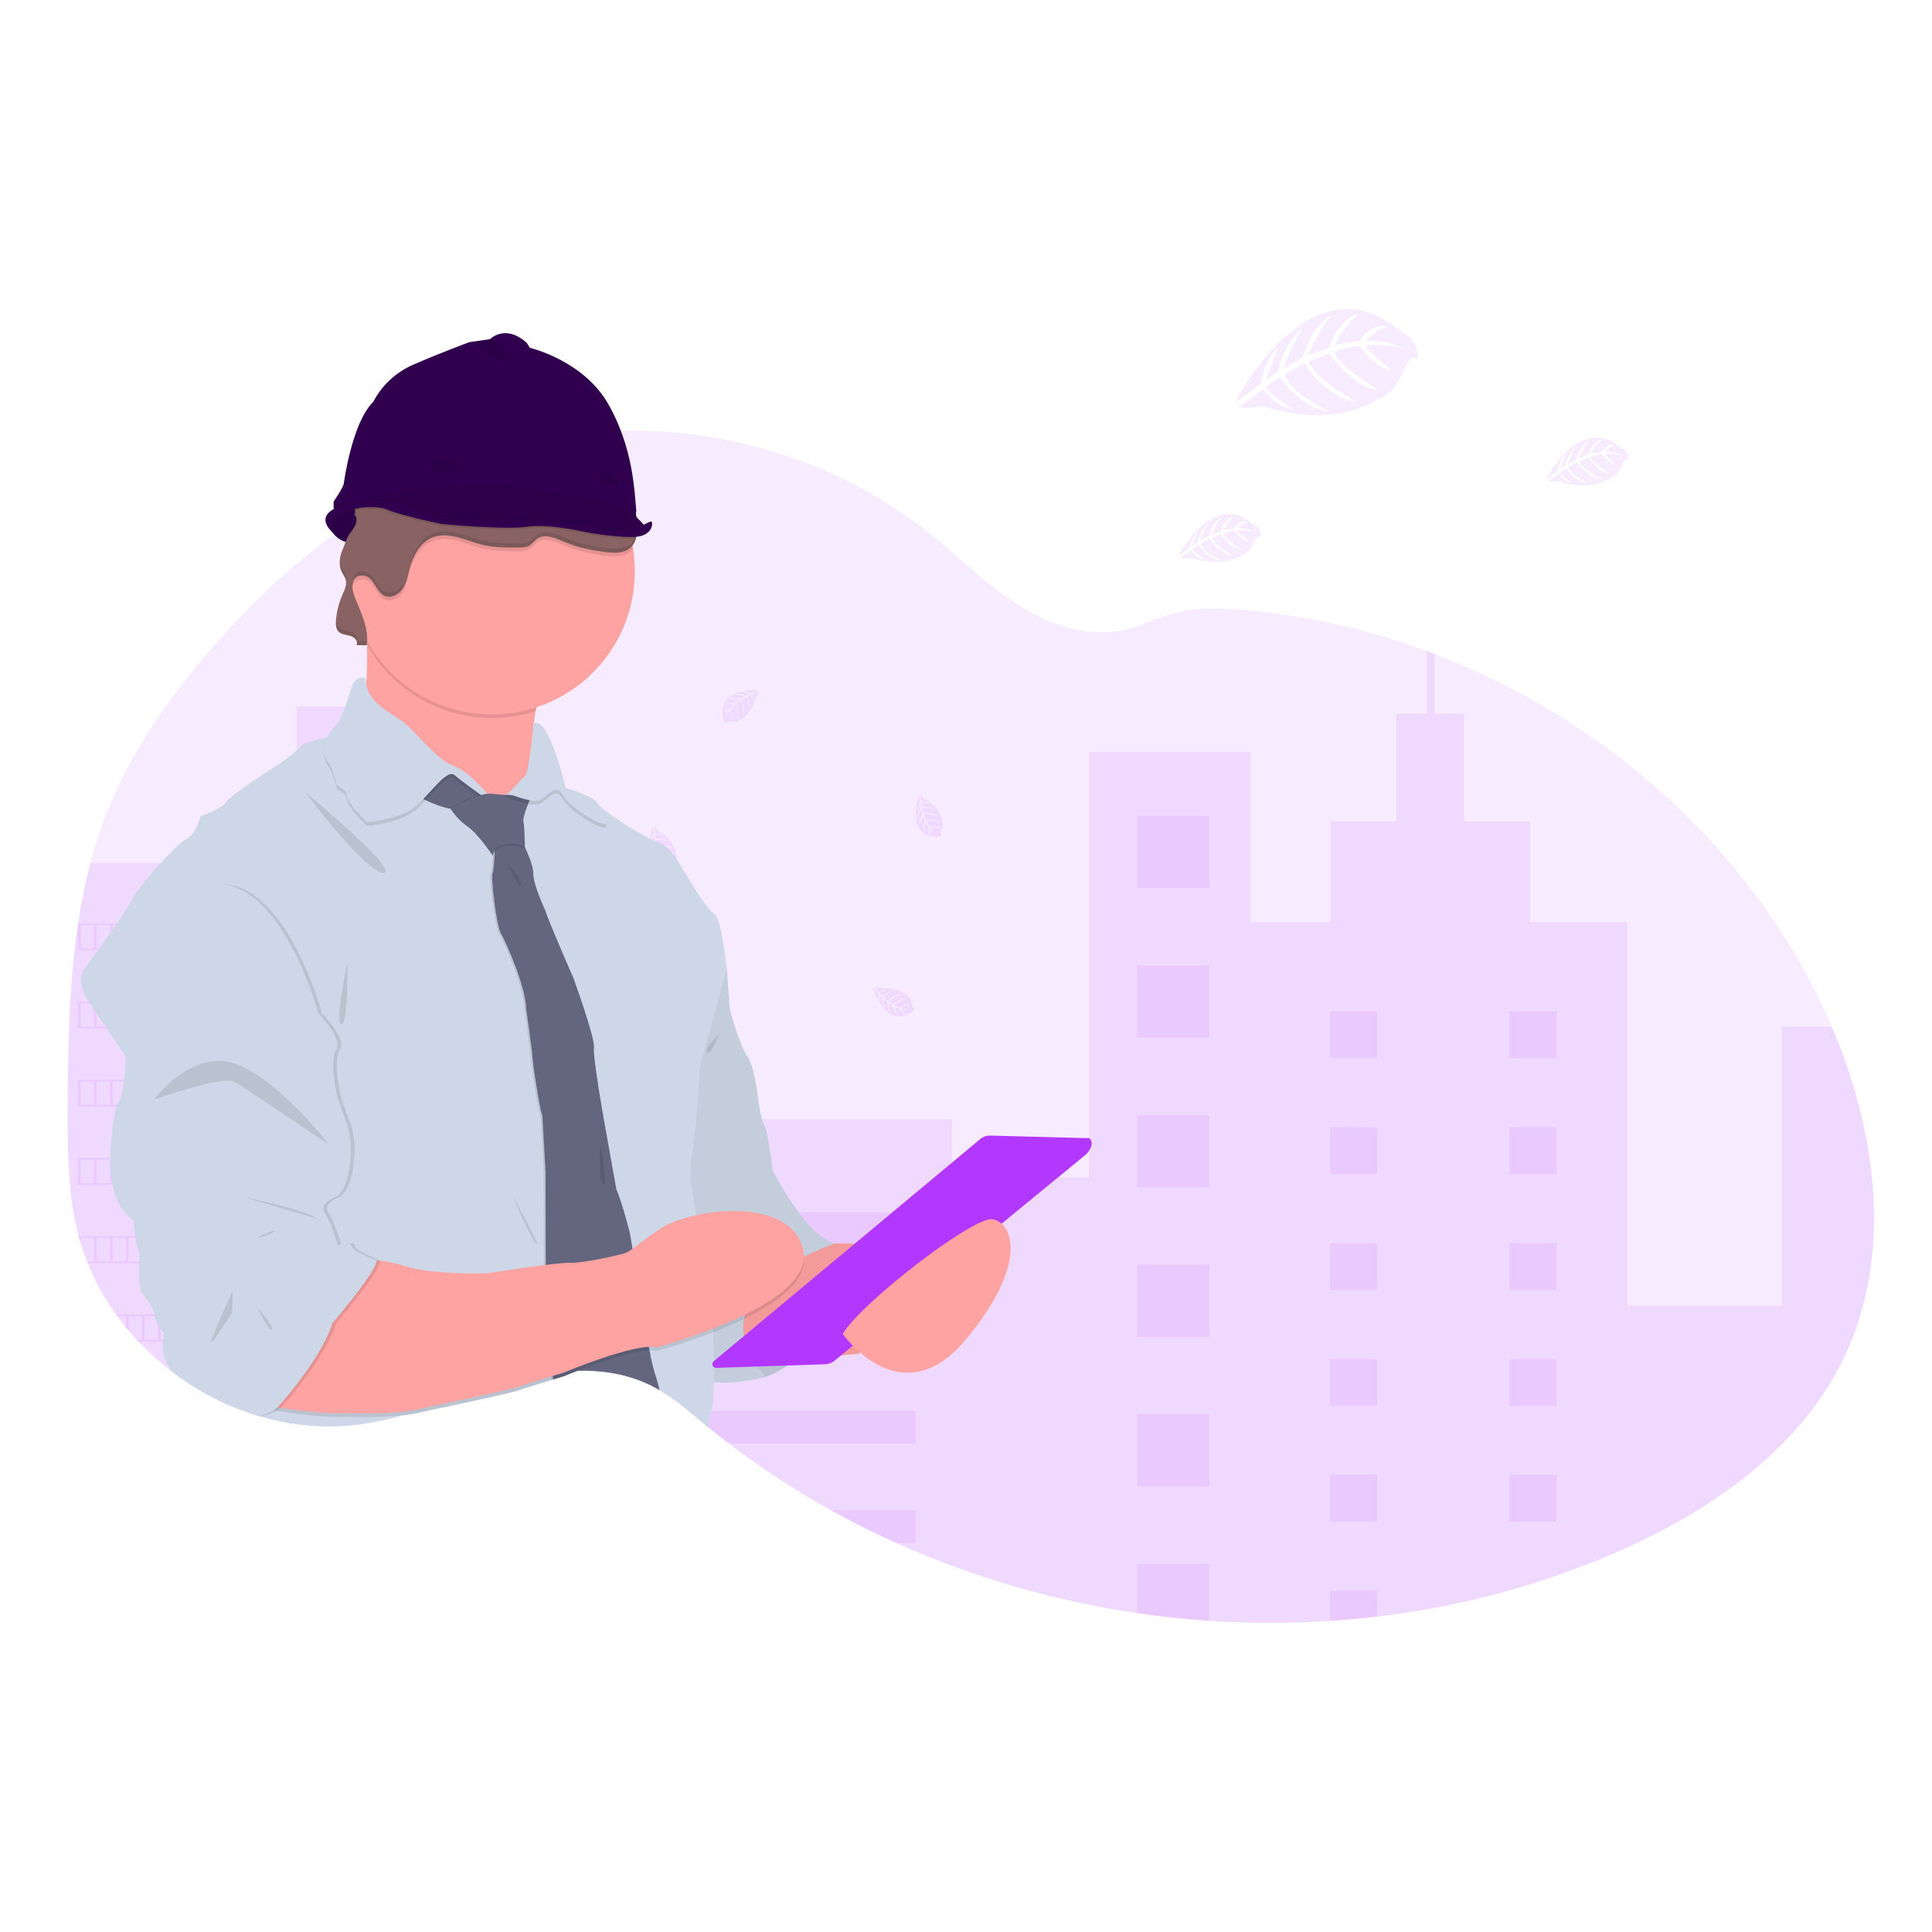 <svg width="175" height="175" viewBox="0 0 175 175" fill="none" xmlns="http://www.w3.org/2000/svg">
<path opacity="0.1" d="M166.978 123.08C162.926 131.441 154.692 137.031 146.162 140.718C139.333 143.65 132.114 145.576 124.732 146.435C123.318 146.603 121.899 146.733 120.476 146.826C116.839 147.062 113.191 147.058 109.555 146.813C107.368 146.668 105.189 146.436 103.017 146.116C95.471 145.016 88.113 142.874 81.156 139.752C79.148 138.848 77.18 137.861 75.254 136.792C72.036 135.009 68.952 132.993 66.028 130.76C65.381 130.266 64.743 129.761 64.112 129.246L63.852 129.034C63.356 128.625 62.865 128.207 62.366 127.801C61.537 127.107 60.657 126.475 59.733 125.913C59.67 125.876 59.607 125.84 59.543 125.804C59.373 125.705 59.199 125.612 59.022 125.524C58.657 125.34 58.283 125.175 57.901 125.03C56.139 124.358 54.252 124.114 52.338 124.156C52.021 124.156 51.703 124.177 51.385 124.198C50.939 124.229 50.492 124.275 50.046 124.332L49.882 124.355C48.462 124.556 47.058 124.857 45.681 125.257C43.554 125.867 41.465 126.63 39.362 127.318C38.47 127.612 37.575 127.893 36.674 128.144L36.475 128.199C35.193 128.56 33.887 128.833 32.568 129.017C29.569 129.4 26.523 129.155 23.624 128.297L23.524 128.268L23.337 128.213L23.083 128.134C22.655 127.999 22.232 127.853 21.812 127.693L21.557 127.595C21.15 127.439 20.752 127.27 20.362 127.09L20.107 126.974C19.7 126.785 19.302 126.585 18.913 126.375C18.772 126.302 18.633 126.222 18.496 126.148C18.081 125.916 17.674 125.673 17.275 125.419C16.852 125.149 16.438 124.868 16.033 124.575C15.846 124.441 15.661 124.303 15.478 124.162C14.422 123.355 13.434 122.463 12.522 121.497C12.472 121.446 12.425 121.395 12.377 121.344C12.135 121.082 11.897 120.815 11.666 120.542C11.581 120.441 11.495 120.341 11.411 120.237C11.138 119.903 10.874 119.562 10.619 119.213C10.581 119.163 10.545 119.111 10.508 119.061C9.465 117.619 8.601 116.057 7.934 114.408C7.913 114.358 7.893 114.306 7.874 114.256C7.671 113.732 7.485 113.2 7.317 112.659C7.249 112.433 7.183 112.201 7.125 111.975C7.105 111.908 7.087 111.84 7.07 111.773C6.228 108.458 6.132 105.012 6.132 101.586C6.132 101.187 6.132 100.787 6.132 100.389C6.156 94.847 6.242 89.211 7.06 83.746C7.06 83.707 7.07 83.669 7.076 83.633C7.35 81.793 7.722 79.969 8.192 78.169C8.683 76.28 9.311 74.43 10.07 72.632C11.951 68.208 14.687 64.183 17.725 60.452C21.387 55.962 25.584 51.82 30.257 48.401C30.929 47.91 31.609 47.433 32.299 46.971L32.618 46.761C32.729 46.687 32.841 46.609 32.952 46.543C33.181 46.391 33.41 46.247 33.642 46.102L33.901 45.941L34.395 45.636L34.548 45.549L34.812 45.396L35.073 45.244C35.378 45.064 35.687 44.888 35.999 44.716C37.333 43.973 38.698 43.293 40.095 42.678C40.507 42.496 40.921 42.321 41.338 42.152C43.232 41.381 45.177 40.743 47.159 40.244C47.892 40.059 48.629 39.896 49.37 39.755C50.245 39.587 51.125 39.447 52.009 39.336C53.415 39.159 54.83 39.054 56.248 39.02C66.215 38.778 76.282 42.021 84.093 48.236C87.206 50.714 90.003 53.647 93.499 55.546C96.55 57.2 100.122 57.885 103.391 56.583C106.092 55.508 107.849 54.974 110.883 55.137C117.16 55.491 123.348 56.784 129.24 58.975C129.479 59.062 129.717 59.152 129.953 59.242C145.32 65.122 158.533 76.799 165.396 91.804C165.577 92.201 165.754 92.6 165.925 93.003C170.019 102.559 171.496 113.763 166.978 123.08Z" fill="#B338FF"/>
<path opacity="0.1" d="M36.669 70.311V128.147L36.47 128.202C35.188 128.563 33.882 128.836 32.562 129.02C29.564 129.403 26.518 129.158 23.619 128.3L23.518 128.271L23.332 128.216L23.078 128.137C22.65 128.002 22.227 127.855 21.806 127.696L21.552 127.598C21.145 127.442 20.747 127.273 20.357 127.093L20.102 126.977C19.695 126.788 19.297 126.588 18.907 126.378C18.767 126.305 18.628 126.225 18.491 126.151C18.076 125.919 17.669 125.676 17.27 125.422C16.847 125.152 16.433 124.871 16.028 124.578C15.841 124.444 15.656 124.306 15.473 124.165C14.417 123.358 13.429 122.466 12.517 121.5C12.467 121.449 12.419 121.398 12.372 121.347C12.13 121.085 11.891 120.818 11.661 120.545C11.576 120.444 11.49 120.344 11.406 120.24C11.133 119.906 10.869 119.565 10.614 119.216C10.576 119.166 10.54 119.114 10.503 119.064C9.46 117.622 8.596 116.06 7.929 114.411C7.907 114.361 7.888 114.309 7.869 114.259C7.666 113.735 7.48 113.203 7.312 112.662C7.244 112.436 7.178 112.204 7.12 111.978C7.1 111.911 7.082 111.843 7.065 111.776C6.223 108.461 6.127 105.015 6.127 101.589C6.127 101.19 6.127 100.79 6.127 100.392C6.151 94.85 6.237 89.214 7.054 83.749C7.054 83.71 7.065 83.672 7.071 83.636C7.345 81.796 7.717 79.972 8.187 78.172H23.769V70.311H26.875V63.998H33.562V70.311H36.669Z" fill="#B338FF"/>
<path opacity="0.1" d="M166.977 123.08C162.924 131.441 154.691 137.031 146.161 140.718C139.332 143.651 132.113 145.576 124.73 146.435C123.316 146.603 121.898 146.733 120.475 146.826C116.838 147.063 113.19 147.059 109.554 146.814C107.367 146.668 105.188 146.436 103.016 146.117C95.469 145.016 88.112 142.874 81.155 139.753C79.147 138.849 77.179 137.862 75.253 136.792C72.035 135.009 68.951 132.993 66.027 130.761C65.38 130.266 64.741 129.762 64.111 129.246L63.851 129.034C63.355 128.625 62.864 128.207 62.365 127.801C61.536 127.107 60.655 126.476 59.731 125.913C59.669 125.876 59.606 125.84 59.542 125.805C59.371 125.706 59.197 125.613 59.02 125.524C58.656 125.34 58.282 125.175 57.9 125.03V101.37H86.219V106.637H98.647V68.109H113.276V83.516H120.511V74.394H126.49V64.65H129.236V58.975C129.474 59.062 129.712 59.152 129.949 59.242V64.65H132.622V74.4H138.596V83.522H147.405V118.274H161.406V93H165.918C170.018 102.56 171.495 113.764 166.977 123.08Z" fill="#B338FF"/>
<path opacity="0.1" d="M109.558 73.907H103.019V80.443H109.558V73.907Z" fill="#B338FF"/>
<path opacity="0.1" d="M109.558 87.456H103.019V93.992H109.558V87.456Z" fill="#B338FF"/>
<path opacity="0.1" d="M109.558 101.006H103.019V107.542H109.558V101.006Z" fill="#B338FF"/>
<path opacity="0.1" d="M109.558 114.555H103.019V121.091H109.558V114.555Z" fill="#B338FF"/>
<path opacity="0.1" d="M109.558 128.104H103.019V134.64H109.558V128.104Z" fill="#B338FF"/>
<path opacity="0.1" d="M109.558 141.651V146.813C107.371 146.667 105.191 146.435 103.019 146.116V141.651H109.558Z" fill="#B338FF"/>
<path opacity="0.1" d="M82.944 109.818H60.057V112.778H82.944V109.818Z" fill="#B338FF"/>
<path opacity="0.1" d="M82.944 118.81H60.057V121.771H82.944V118.81Z" fill="#B338FF"/>
<path opacity="0.1" d="M82.942 127.801V130.761H66.03C65.383 130.266 64.744 129.761 64.113 129.246L63.854 129.034C63.358 128.625 62.867 128.207 62.368 127.801H82.942Z" fill="#B338FF"/>
<path opacity="0.1" d="M82.944 136.792V139.753H81.159C79.151 138.849 77.183 137.862 75.257 136.792H82.944Z" fill="#B338FF"/>
<path opacity="0.1" d="M124.734 91.607H120.478V95.861H124.734V91.607Z" fill="#B338FF"/>
<path opacity="0.1" d="M32.572 71.779H28.316V76.033H32.572V71.779Z" fill="#B338FF"/>
<path opacity="0.1" d="M32.572 81.664H28.316V85.918H32.572V81.664Z" fill="#B338FF"/>
<path opacity="0.1" d="M32.572 91.547H28.316V95.801H32.572V91.547Z" fill="#B338FF"/>
<path opacity="0.1" d="M32.572 101.432H28.316V105.686H32.572V101.432Z" fill="#B338FF"/>
<path opacity="0.1" d="M32.572 111.317H28.316V115.571H32.572V111.317Z" fill="#B338FF"/>
<path opacity="0.1" d="M32.572 121.198H28.316V125.452H32.572V121.198Z" fill="#B338FF"/>
<path opacity="0.1" d="M140.983 91.607H136.727V95.861H140.983V91.607Z" fill="#B338FF"/>
<path opacity="0.1" d="M124.734 102.102H120.478V106.356H124.734V102.102Z" fill="#B338FF"/>
<path opacity="0.1" d="M140.983 102.102H136.727V106.356H140.983V102.102Z" fill="#B338FF"/>
<path opacity="0.1" d="M124.734 112.596H120.478V116.851H124.734V112.596Z" fill="#B338FF"/>
<path opacity="0.1" d="M140.983 112.596H136.727V116.851H140.983V112.596Z" fill="#B338FF"/>
<path opacity="0.1" d="M124.734 123.093H120.478V127.347H124.734V123.093Z" fill="#B338FF"/>
<path opacity="0.1" d="M140.983 123.093H136.727V127.347H140.983V123.093Z" fill="#B338FF"/>
<path opacity="0.1" d="M124.734 133.588H120.478V137.842H124.734V133.588Z" fill="#B338FF"/>
<path opacity="0.1" d="M140.983 133.588H136.727V137.842H140.983V133.588Z" fill="#B338FF"/>
<path opacity="0.1" d="M120.478 146.827V144.083H124.734V146.436L120.478 146.827Z" fill="#B338FF"/>
<path opacity="0.1" d="M7.056 83.638V86.078H23.333V83.638H7.056ZM8.506 85.926H7.311V83.79H8.506V85.926ZM9.956 85.926H8.761V83.79H9.956V85.926ZM11.405 85.926H10.21V83.79H11.405V85.926ZM12.855 85.926H11.66V83.79H12.855V85.926ZM14.304 85.926H13.11V83.79H14.304V85.926ZM15.754 85.926H14.559V83.79H15.754V85.926ZM17.203 85.926H16.009V83.79H17.203V85.926ZM18.653 85.926H17.458V83.79H18.653V85.926ZM20.103 85.926H18.908V83.79H20.103V85.926ZM21.552 85.926H20.357V83.79H21.552V85.926ZM23.078 85.926H21.807V83.79H23.078V85.926Z" fill="#B338FF"/>
<path opacity="0.1" d="M7.056 90.725V93.158H23.333V90.725H7.056ZM8.506 93.005H7.311V90.877H8.506V93.005ZM9.956 93.005H8.761V90.877H9.956V93.005ZM11.405 93.005H10.21V90.877H11.405V93.005ZM12.855 93.005H11.66V90.877H12.855V93.005ZM14.304 93.005H13.11V90.877H14.304V93.005ZM15.754 93.005H14.559V90.877H15.754V93.005ZM17.203 93.005H16.009V90.877H17.203V93.005ZM18.653 93.005H17.458V90.877H18.653V93.005ZM20.103 93.005H18.908V90.877H20.103V93.005ZM21.552 93.005H20.357V90.877H21.552V93.005ZM23.078 93.005H21.807V90.877H23.078V93.005Z" fill="#B338FF"/>
<path opacity="0.1" d="M7.056 97.81V100.243H23.333V97.81H7.056ZM8.506 100.091H7.311V97.963H8.506V100.091ZM9.956 100.091H8.761V97.963H9.956V100.091ZM11.405 100.091H10.21V97.963H11.405V100.091ZM12.855 100.091H11.66V97.963H12.855V100.091ZM14.304 100.091H13.11V97.963H14.304V100.091ZM15.754 100.091H14.559V97.963H15.754V100.091ZM17.203 100.091H16.009V97.963H17.203V100.091ZM18.653 100.091H17.458V97.963H18.653V100.091ZM20.103 100.091H18.908V97.963H20.103V100.091ZM21.552 100.091H20.357V97.963H21.552V100.091ZM23.078 100.091H21.807V97.963H23.078V100.091Z" fill="#B338FF"/>
<path opacity="0.1" d="M7.056 104.889V107.33H23.333V104.889H7.056ZM8.506 107.177H7.311V105.042H8.506V107.177ZM9.956 107.177H8.761V105.042H9.956V107.177ZM11.405 107.177H10.21V105.042H11.405V107.177ZM12.855 107.177H11.66V105.042H12.855V107.177ZM14.304 107.177H13.11V105.042H14.304V107.177ZM15.754 107.177H14.559V105.042H15.754V107.177ZM17.203 107.177H16.009V105.042H17.203V107.177ZM18.653 107.177H17.458V105.042H18.653V107.177ZM20.103 107.177H18.908V105.042H20.103V107.177ZM21.552 107.177H20.357V105.042H21.552V107.177ZM23.078 107.177H21.807V105.042H23.078V107.177Z" fill="#B338FF"/>
<path opacity="0.1" d="M7.118 111.981C7.176 112.21 7.242 112.439 7.31 112.665V112.134H8.505V114.269H7.867C7.885 114.32 7.905 114.372 7.927 114.422H23.338V111.981H7.118ZM9.955 114.269H8.76V112.134H9.955V114.269ZM11.404 114.269H10.209V112.134H11.404V114.269ZM12.854 114.269H11.659V112.134H12.854V114.269ZM14.303 114.269H13.108V112.134H14.303V114.269ZM15.753 114.269H14.558V112.134H15.753V114.269ZM17.202 114.269H16.008V112.134H17.202V114.269ZM18.652 114.269H17.457V112.134H18.652V114.269ZM20.102 114.269H18.907V112.134H20.102V114.269ZM21.551 114.269H20.356V112.134H21.551V114.269ZM23.077 114.269H21.806V112.134H23.077V114.269Z" fill="#B338FF"/>
<path opacity="0.1" d="M10.502 119.067C10.538 119.117 10.575 119.169 10.613 119.219H11.405V120.243C11.489 120.345 11.574 120.446 11.66 120.548V119.221H12.855V121.356H12.371C12.418 121.407 12.466 121.458 12.516 121.509H23.333V119.068L10.502 119.067ZM14.304 121.355H13.109V119.219H14.304V121.355ZM15.754 121.355H14.559V119.219H15.754V121.355ZM17.203 121.355H16.009V119.219H17.203V121.355ZM18.653 121.355H17.458V119.219H18.653V121.355ZM20.102 121.355H18.908V119.219H20.102V121.355ZM21.552 121.355H20.357V119.219H21.552V121.355ZM23.078 121.355H21.807V119.219H23.078V121.355Z" fill="#B338FF"/>
<path opacity="0.1" d="M18.491 126.152C18.628 126.23 18.767 126.305 18.908 126.379V126.305H20.102V126.979L20.357 127.095V126.305H21.552V127.6L21.807 127.697V126.305H23.078V128.135L23.333 128.214V126.152H18.491Z" fill="#B338FF"/>
<path opacity="0.1" d="M68.679 62.509C68.679 62.509 65.041 62.29 65.475 64.837C65.452 64.966 65.472 65.1 65.53 65.217C65.588 65.335 65.682 65.432 65.798 65.493C65.798 65.493 65.798 65.304 66.17 65.368C66.301 65.389 66.434 65.395 66.566 65.386C66.744 65.374 66.914 65.305 67.049 65.188C67.049 65.188 68.072 64.765 68.47 63.095C68.47 63.095 68.763 62.73 68.752 62.637L68.142 62.9C68.142 62.9 68.352 63.342 68.188 63.71C68.188 63.71 68.168 62.916 68.049 62.935C68.026 62.935 67.73 63.087 67.73 63.087C67.73 63.087 68.091 63.859 67.818 64.419C67.818 64.419 67.922 63.47 67.618 63.144L67.176 63.398C67.176 63.398 67.599 64.195 67.312 64.844C67.312 64.844 67.386 63.849 67.086 63.461L66.694 63.766C66.694 63.766 67.091 64.55 66.846 65.09C66.846 65.09 66.814 63.929 66.607 63.841C66.458 63.966 66.325 64.11 66.212 64.268C66.212 64.268 66.483 64.837 66.315 65.137C66.315 65.137 66.212 64.366 66.126 64.361C66.126 64.361 65.786 64.874 65.751 65.224C65.766 64.899 65.868 64.583 66.044 64.309C65.847 64.346 65.666 64.44 65.522 64.579C65.522 64.579 65.575 64.218 66.132 64.186C66.132 64.186 66.415 63.798 66.491 63.774C66.491 63.774 65.94 63.728 65.606 63.876C65.606 63.876 65.9 63.534 66.591 63.69L66.978 63.374C66.978 63.374 66.253 63.275 65.946 63.385C65.946 63.385 66.299 63.08 67.081 63.302L67.502 63.051C67.179 62.98 66.848 62.951 66.517 62.965C66.517 62.965 66.904 62.756 67.626 62.984L67.931 62.848C67.931 62.848 67.474 62.759 67.347 62.746C67.22 62.732 67.206 62.695 67.206 62.695C67.493 62.648 67.787 62.68 68.056 62.79C68.056 62.79 68.69 62.549 68.679 62.509Z" fill="#B338FF"/>
<path opacity="0.1" d="M59.131 74.906C59.131 74.906 57.888 78.329 60.454 78.642C60.572 78.7 60.705 78.719 60.834 78.697C60.963 78.674 61.081 78.612 61.173 78.518C61.173 78.518 60.994 78.459 61.159 78.125C61.217 78.006 61.261 77.881 61.29 77.753C61.329 77.578 61.31 77.395 61.236 77.232C61.236 77.232 61.121 76.133 59.632 75.277C59.632 75.277 59.366 74.891 59.273 74.876L59.349 75.539C59.349 75.539 59.833 75.463 60.14 75.725C60.14 75.725 59.377 75.519 59.357 75.638C59.357 75.661 59.414 75.988 59.414 75.988C59.414 75.988 60.256 75.86 60.715 76.281C60.715 76.281 59.833 75.912 59.435 76.111L59.554 76.596C59.554 76.596 60.437 76.419 60.979 76.877C60.979 76.877 60.045 76.525 59.587 76.702L59.769 77.159C59.769 77.159 60.634 77.007 61.083 77.386C61.083 77.386 59.96 77.081 59.818 77.261C59.896 77.439 59.995 77.606 60.114 77.76C60.114 77.76 60.738 77.663 60.978 77.913C60.978 77.913 60.207 77.792 60.18 77.872C60.18 77.872 60.575 78.344 60.901 78.482C60.595 78.373 60.322 78.187 60.109 77.94C60.089 78.14 60.128 78.341 60.221 78.518C60.221 78.518 59.888 78.366 60.015 77.824C60.015 77.824 59.722 77.445 59.722 77.367C59.722 77.367 59.52 77.881 59.569 78.244C59.569 78.244 59.325 77.864 59.67 77.246L59.478 76.788C59.478 76.788 59.172 77.455 59.194 77.782C59.194 77.782 59.005 77.356 59.438 76.668L59.317 76.194C59.158 76.482 59.036 76.789 58.956 77.109C58.956 77.109 58.864 76.677 59.287 76.05L59.243 75.724C59.243 75.724 59.029 76.133 58.979 76.256C58.928 76.38 58.89 76.375 58.89 76.375C58.925 76.087 59.04 75.814 59.221 75.587C59.221 75.587 59.172 74.906 59.131 74.906Z" fill="#B338FF"/>
<path opacity="0.1" d="M83.245 72.021C83.245 72.021 82.002 75.45 84.567 75.755C84.685 75.813 84.819 75.832 84.948 75.81C85.077 75.787 85.196 75.725 85.288 75.63C85.288 75.63 85.108 75.571 85.274 75.238C85.332 75.12 85.376 74.994 85.404 74.865C85.443 74.69 85.424 74.507 85.35 74.344C85.35 74.344 85.236 73.245 83.746 72.389C83.746 72.389 83.48 72.005 83.386 71.989L83.464 72.651C83.464 72.651 83.948 72.577 84.255 72.839C84.255 72.839 83.492 72.633 83.47 72.751C83.47 72.775 83.527 73.1 83.527 73.1C83.527 73.1 84.369 72.973 84.83 73.393C84.83 73.393 83.948 73.025 83.548 73.223L83.669 73.71C83.669 73.71 84.552 73.531 85.094 73.991C85.094 73.991 84.159 73.637 83.701 73.814L83.882 74.271C83.882 74.271 84.748 74.119 85.196 74.499C85.196 74.499 84.075 74.194 83.931 74.375C84.012 74.553 84.114 74.721 84.236 74.874C84.236 74.874 84.859 74.775 85.1 75.026C85.1 75.026 84.329 74.906 84.302 74.987C84.302 74.987 84.696 75.458 85.022 75.597C84.716 75.489 84.443 75.302 84.232 75.055C84.212 75.255 84.25 75.455 84.342 75.633C84.342 75.633 84.01 75.481 84.137 74.941C84.137 74.941 83.844 74.56 83.843 74.483C83.843 74.483 83.643 74.999 83.69 75.36C83.69 75.36 83.446 74.982 83.791 74.363L83.599 73.905C83.599 73.905 83.293 74.572 83.315 74.897C83.315 74.897 83.126 74.473 83.559 73.785L83.437 73.309C83.277 73.597 83.156 73.904 83.075 74.224C83.075 74.224 82.985 73.792 83.408 73.165L83.364 72.839C83.364 72.839 83.15 73.248 83.098 73.371C83.046 73.495 83.01 73.49 83.01 73.49C83.046 73.202 83.161 72.929 83.342 72.702C83.342 72.702 83.287 72.023 83.245 72.021Z" fill="#B338FF"/>
<path opacity="0.1" d="M48.775 100.008C48.775 100.008 47.531 103.432 50.098 103.745C50.215 103.803 50.348 103.822 50.477 103.8C50.607 103.777 50.725 103.714 50.816 103.62C50.816 103.62 50.638 103.561 50.803 103.228C50.861 103.109 50.905 102.984 50.934 102.854C50.973 102.68 50.954 102.497 50.879 102.334C50.879 102.334 50.765 101.234 49.275 100.38C49.275 100.38 49.01 99.994 48.917 99.979L48.993 100.641C48.993 100.641 49.478 100.566 49.783 100.829C49.783 100.829 49.02 100.623 49.001 100.74C49.001 100.765 49.057 101.089 49.057 101.089C49.057 101.089 49.899 100.963 50.359 101.382C50.359 101.382 49.477 101.015 49.078 101.213L49.197 101.7C49.197 101.7 50.081 101.521 50.623 101.98C50.623 101.98 49.689 101.626 49.231 101.803L49.413 102.261C49.413 102.261 50.278 102.108 50.726 102.488C50.726 102.488 49.605 102.183 49.462 102.365C49.54 102.542 49.639 102.71 49.758 102.863C49.758 102.863 50.382 102.764 50.623 103.016C50.623 103.016 49.851 102.896 49.823 102.976C49.823 102.976 50.218 103.448 50.545 103.587C50.238 103.479 49.965 103.293 49.753 103.047C49.733 103.245 49.772 103.446 49.864 103.623C49.864 103.623 49.532 103.471 49.658 102.931C49.658 102.931 49.367 102.549 49.365 102.473C49.365 102.473 49.164 102.989 49.213 103.35C49.213 103.35 48.969 102.972 49.313 102.352L49.121 101.895C49.121 101.895 48.816 102.561 48.839 102.886C48.839 102.886 48.65 102.462 49.083 101.774L48.961 101.3C48.801 101.588 48.679 101.896 48.599 102.215C48.599 102.215 48.508 101.782 48.931 101.157L48.886 100.829C48.886 100.829 48.673 101.237 48.622 101.361C48.572 101.485 48.534 101.48 48.534 101.48C48.569 101.191 48.684 100.918 48.866 100.691C48.866 100.691 48.816 100.008 48.775 100.008Z" fill="#B338FF"/>
<path opacity="0.1" d="M43.84 67.732C43.84 67.732 42.598 71.155 45.163 71.468C45.281 71.525 45.414 71.544 45.544 71.522C45.673 71.5 45.792 71.438 45.884 71.344C45.884 71.344 45.703 71.284 45.87 70.95C45.927 70.831 45.971 70.706 45.999 70.577C46.039 70.403 46.02 70.221 45.946 70.058C45.946 70.058 45.832 68.958 44.341 68.103C44.341 68.103 44.075 67.717 43.982 67.701L44.06 68.365C44.06 68.365 44.544 68.289 44.849 68.551C44.849 68.551 44.086 68.345 44.066 68.464C44.066 68.487 44.123 68.813 44.123 68.813C44.123 68.813 44.965 68.685 45.426 69.106C45.426 69.106 44.544 68.737 44.144 68.937L44.263 69.422C44.263 69.422 45.147 69.244 45.69 69.703C45.69 69.703 44.754 69.349 44.297 69.527L44.478 69.985C44.478 69.985 45.343 69.832 45.792 70.214C45.792 70.214 44.67 69.909 44.527 70.089C44.605 70.266 44.705 70.434 44.823 70.587C44.823 70.587 45.447 70.49 45.688 70.74C45.688 70.74 44.918 70.619 44.89 70.699C44.89 70.699 45.284 71.172 45.61 71.309C45.304 71.2 45.031 71.013 44.819 70.767C44.798 70.967 44.837 71.168 44.93 71.346C44.93 71.346 44.597 71.193 44.725 70.651C44.725 70.651 44.432 70.272 44.431 70.194C44.431 70.194 44.231 70.708 44.278 71.071C44.278 71.071 44.033 70.691 44.379 70.073L44.185 69.616C44.185 69.616 43.88 70.282 43.903 70.609C43.903 70.609 43.714 70.183 44.147 69.495L44.025 69.021C43.865 69.309 43.744 69.617 43.663 69.936C43.663 69.936 43.573 69.504 43.995 68.877L43.952 68.551C43.952 68.551 43.737 68.96 43.686 69.082C43.636 69.204 43.598 69.202 43.598 69.202C43.633 68.914 43.748 68.641 43.931 68.414C43.931 68.414 43.883 67.732 43.84 67.732Z" fill="#B338FF"/>
<path opacity="0.1" d="M53.062 86.373C53.062 86.373 54.022 89.881 56.299 88.661C56.428 88.64 56.548 88.579 56.64 88.487C56.733 88.394 56.794 88.275 56.814 88.145C56.814 88.145 56.634 88.2 56.578 87.833C56.556 87.702 56.52 87.575 56.468 87.453C56.4 87.287 56.28 87.149 56.125 87.059C56.125 87.059 55.397 86.226 53.683 86.385C53.683 86.385 53.244 86.225 53.158 86.266L53.604 86.762C53.604 86.762 53.956 86.422 54.358 86.457C54.358 86.457 53.612 86.731 53.666 86.837C53.679 86.858 53.914 87.09 53.914 87.09C53.914 87.09 54.524 86.499 55.147 86.577C55.147 86.577 54.214 86.785 54.004 87.178L54.381 87.506C54.381 87.506 55 86.852 55.708 86.913C55.708 86.913 54.739 87.163 54.468 87.572L54.883 87.845C54.883 87.845 55.493 87.218 56.088 87.274C56.088 87.274 54.999 87.675 54.982 87.901C55.148 88.001 55.327 88.081 55.513 88.138C55.513 88.138 55.971 87.698 56.305 87.761C56.305 87.761 55.604 88.107 55.629 88.188C55.629 88.188 56.224 88.341 56.567 88.267C56.255 88.356 55.924 88.361 55.609 88.283C55.707 88.457 55.855 88.599 56.033 88.69C56.033 88.69 55.673 88.755 55.465 88.242C55.465 88.242 55.008 88.1 54.959 88.035C54.959 88.035 55.093 88.573 55.34 88.841C55.34 88.841 54.922 88.672 54.847 87.967L54.425 87.703C54.425 87.703 54.564 88.421 54.765 88.676C54.765 88.676 54.365 88.438 54.323 87.627L53.95 87.309C53.987 87.639 54.066 87.962 54.185 88.27C54.185 88.27 53.863 87.965 53.847 87.215L53.622 86.972C53.622 86.972 53.683 87.43 53.712 87.56C53.741 87.689 53.712 87.712 53.712 87.712C53.575 87.456 53.511 87.166 53.529 86.876C53.529 86.876 53.097 86.35 53.062 86.373Z" fill="#B338FF"/>
<path opacity="0.1" d="M79.1 89.506C79.1 89.506 80.06 93.015 82.335 91.794C82.465 91.774 82.585 91.714 82.678 91.621C82.771 91.528 82.832 91.409 82.853 91.279C82.853 91.279 82.671 91.334 82.614 90.974C82.594 90.843 82.558 90.716 82.506 90.594C82.437 90.429 82.316 90.29 82.161 90.2C82.161 90.2 81.433 89.368 79.72 89.528C79.72 89.528 79.28 89.366 79.197 89.407L79.641 89.903C79.641 89.903 79.993 89.563 80.394 89.598C80.394 89.598 79.648 89.873 79.705 89.978C79.715 89.999 79.952 90.231 79.952 90.231C79.952 90.231 80.562 89.641 81.185 89.718C81.185 89.718 80.251 89.926 80.04 90.319L80.419 90.647C80.419 90.647 81.029 89.993 81.745 90.054C81.745 90.054 80.777 90.304 80.506 90.713L80.921 90.986C80.921 90.986 81.531 90.359 82.125 90.415C82.125 90.415 81.035 90.817 81.02 91.042C81.186 91.143 81.364 91.222 81.549 91.279C81.549 91.279 82.007 90.84 82.341 90.902C82.341 90.902 81.642 91.248 81.665 91.329C81.665 91.329 82.26 91.482 82.605 91.409C82.292 91.497 81.961 91.502 81.645 91.424C81.744 91.598 81.892 91.74 82.07 91.831C82.07 91.831 81.71 91.897 81.502 91.383C81.502 91.383 81.044 91.241 80.997 91.177C80.997 91.177 81.13 91.714 81.377 91.982C81.377 91.982 80.959 91.813 80.884 91.108L80.461 90.841C80.461 90.841 80.6 91.559 80.803 91.814C80.803 91.814 80.403 91.576 80.361 90.765L79.987 90.448C80.023 90.777 80.103 91.1 80.223 91.409C80.223 91.409 79.9 91.103 79.883 90.353L79.659 90.11C79.659 90.11 79.72 90.568 79.749 90.698C79.778 90.827 79.749 90.85 79.749 90.85C79.611 90.594 79.548 90.305 79.566 90.014C79.566 90.014 79.135 89.484 79.1 89.506Z" fill="#B338FF"/>
<path d="M69.331 124.74C69.331 124.74 77.248 122.075 75.609 112.633L65.553 110.023L63.219 117.77L69.331 124.74Z" fill="#CED7E7"/>
<path opacity="0.1" d="M63.219 117.77L69.33 124.739C69.33 124.739 77.246 122.074 75.607 112.632L63.219 117.77Z" fill="black"/>
<path d="M29.954 48.015C29.954 48.015 31.022 49.752 32.483 48.885C33.943 48.017 32.542 45.619 32.542 45.619C32.542 45.619 29.745 45.236 29.954 48.015Z" fill="#30004E"/>
<path opacity="0.1" d="M32.483 48.884C32.31 48.995 32.117 49.07 31.915 49.104C31.713 49.138 31.506 49.131 31.306 49.082C30.771 48.946 30.359 48.534 30.137 48.264C30.071 48.185 30.01 48.102 29.954 48.016C29.88 47.024 30.188 46.434 30.615 46.086C31.203 45.609 32.016 45.589 32.367 45.604C32.475 45.604 32.538 45.619 32.538 45.619L32.567 45.668C32.608 45.746 32.698 45.918 32.794 46.149C33.12 46.904 33.51 48.272 32.483 48.884Z" fill="black"/>
<path d="M70.109 112.188L75.602 112.632L85.825 112.716L77.77 122.631C77.77 122.631 75.215 122.77 74.688 123.13C74.162 123.49 66.77 123.297 66.77 123.297L65.577 118.215L70.109 112.188Z" fill="#FFA2A2"/>
<path opacity="0.05" d="M70.109 112.188L75.602 112.632L85.825 112.716L77.77 122.631C77.77 122.631 75.215 122.77 74.688 123.13C74.162 123.49 66.77 123.297 66.77 123.297L65.577 118.215L70.109 112.188Z" fill="black"/>
<path d="M64.553 85.531L65.83 87.697L66.108 91.474C66.108 91.474 66.998 94.694 67.665 95.638C68.331 96.582 68.609 99.082 68.609 99.082C68.609 99.082 68.887 101.415 69.219 101.914C69.552 102.412 69.998 106.032 69.998 106.032C69.998 106.032 72.942 111.918 75.608 112.64C75.608 112.64 62.386 116.972 69.331 124.747C69.331 124.747 64.387 125.967 63.22 124.58C62.052 123.194 58.998 102.644 58.998 102.644L59.942 85.316L64.553 85.531Z" fill="#CED7E7"/>
<path opacity="0.05" d="M64.553 85.531L65.83 87.697L66.108 91.474C66.108 91.474 66.998 94.694 67.665 95.638C68.331 96.582 68.609 99.082 68.609 99.082C68.609 99.082 68.887 101.415 69.219 101.914C69.552 102.412 69.998 106.032 69.998 106.032C69.998 106.032 72.942 111.918 75.608 112.64C75.608 112.64 62.386 116.972 69.331 124.747C69.331 124.747 64.387 125.967 63.22 124.58C62.052 123.194 58.998 102.644 58.998 102.644L59.942 85.316L64.553 85.531Z" fill="black"/>
<path d="M48.513 64.421C48.142 66.345 48.252 68.331 48.833 70.202L46.776 76.088C46.776 76.088 31.11 67.369 32.444 65.258C33.199 64.061 33.295 60.893 33.234 58.376C33.19 56.463 33.054 54.928 33.054 54.928C33.054 54.928 52.28 56.818 49.721 61.205C49.142 62.202 48.733 63.289 48.513 64.421Z" fill="#FFA2A2"/>
<path opacity="0.1" d="M49.721 61.205C49.141 62.203 48.733 63.289 48.512 64.421C45.659 65.333 42.578 65.23 39.792 64.128C37.007 63.026 34.689 60.993 33.233 58.376C33.189 56.463 33.053 54.928 33.053 54.928C33.053 54.928 52.275 56.818 49.721 61.205Z" fill="black"/>
<path d="M57.499 51.763C57.5 53.799 57.021 55.807 56.1 57.623C55.179 59.439 53.842 61.012 52.198 62.215C50.554 63.417 48.65 64.215 46.64 64.543C44.63 64.872 42.57 64.721 40.629 64.104C38.688 63.487 36.92 62.42 35.469 60.992C34.018 59.563 32.925 57.812 32.278 55.881C31.631 53.95 31.449 51.894 31.747 49.88C32.044 47.866 32.813 45.95 33.991 44.289C34.174 44.031 34.367 43.78 34.569 43.535C35.723 42.134 37.158 40.99 38.782 40.179C39.663 39.739 40.593 39.402 41.552 39.176C43.283 38.766 45.081 38.716 46.832 39.03C48.584 39.344 50.252 40.015 51.732 41.002C53.213 41.988 54.475 43.268 55.44 44.763C56.405 46.258 57.051 47.935 57.34 49.69C57.448 50.376 57.501 51.069 57.499 51.763Z" fill="#FFA2A2"/>
<path d="M62.608 104.971C62.414 106.005 62.657 107.895 63.025 109.818C63.04 109.902 63.057 109.986 63.074 110.07C63.09 110.154 63.115 110.284 63.136 110.389C63.306 111.216 63.49 112.035 63.67 112.779C63.85 113.523 64.012 114.161 64.149 114.686C64.357 115.471 64.499 115.966 64.499 115.966C64.499 115.966 64.517 116.451 64.541 117.222C64.555 117.668 64.57 118.211 64.586 118.81C64.586 118.984 64.596 119.161 64.601 119.344C64.609 119.663 64.616 119.994 64.624 120.333C64.624 120.443 64.624 120.552 64.632 120.664C64.632 121.028 64.645 121.4 64.651 121.771C64.659 122.281 64.665 122.79 64.668 123.284C64.668 123.473 64.668 123.66 64.668 123.843C64.668 124.315 64.668 124.768 64.668 125.185C64.651 126.367 64.604 127.259 64.503 127.517C64.468 127.606 64.436 127.702 64.406 127.802C64.273 128.276 64.177 128.759 64.119 129.247L63.859 129.035C63.364 128.626 62.872 128.208 62.373 127.802C61.544 127.108 60.663 126.477 59.74 125.914C59.677 125.877 59.614 125.841 59.55 125.806C59.379 125.707 59.206 125.614 59.029 125.525C58.664 125.341 58.29 125.176 57.908 125.031C56.146 124.36 54.259 124.116 52.345 124.157C51.582 124.448 51.086 124.657 51.086 124.657L50.116 124.95L49.954 124.999C48.903 125.319 47.424 125.774 46.892 125.963C46.031 126.268 38.559 127.822 38.559 127.822C37.876 128.009 37.179 128.136 36.475 128.204C35.192 128.564 33.886 128.837 32.567 129.021C29.568 129.404 26.523 129.159 23.624 128.301C23.537 128.306 23.45 128.304 23.364 128.294C23.418 128.294 23.47 128.281 23.517 128.272L23.331 128.217L23.076 128.138C22.649 128.004 22.225 127.857 21.805 127.697L21.55 127.6C21.143 127.443 20.745 127.275 20.355 127.095L20.101 126.979C19.694 126.79 19.295 126.59 18.906 126.379C18.765 126.306 18.627 126.227 18.489 126.152C18.074 125.92 17.667 125.677 17.268 125.423C17.201 124.848 17.166 124.463 17.166 124.463L16.571 121.501L16.541 121.349L16.113 119.213L16.083 119.061L15.154 114.414L15.123 114.262L14.696 112.126L14.665 111.974L13.724 107.33L13.693 107.178L13.266 105.042L13.236 104.89L12.302 100.238L12.271 100.085L11.844 97.957L11.813 97.805L11.644 96.966L11.389 95.695C11.389 95.695 10.576 94.533 9.661 93.158L9.558 93.006C9.297 92.62 9.029 92.219 8.768 91.825C8.681 91.695 8.597 91.567 8.513 91.441C8.386 91.249 8.263 91.061 8.144 90.878L8.061 90.751L8.045 90.725C6.729 88.691 7.61 87.806 7.61 87.806C7.61 87.806 8.162 87.058 8.875 86.07C8.91 86.02 8.946 85.969 8.985 85.917C9.29 85.49 9.625 85.023 9.955 84.557L10.21 84.194C10.306 84.058 10.401 83.922 10.492 83.788C10.529 83.738 10.564 83.686 10.597 83.635C11.301 82.62 11.881 81.733 12 81.419C12.186 80.923 13.373 79.457 14.556 78.172C15.488 77.156 16.416 76.253 16.832 76.036C17.777 75.537 18.166 73.925 18.166 73.925C18.166 73.925 20.221 73.205 20.499 72.65C20.776 72.094 24.666 69.599 24.666 69.599C24.666 69.599 26.239 68.586 26.875 67.976C26.965 67.896 27.044 67.804 27.109 67.703C27.33 67.306 28.775 66.98 29.363 66.862C29.515 66.832 29.61 66.815 29.61 66.815C29.847 66.384 30.147 65.991 30.499 65.648C30.739 65.436 31.038 64.706 31.29 63.998C31.563 63.226 31.775 62.483 31.775 62.483C32.221 60.984 33.109 61.428 33.109 61.428C33.107 61.632 33.127 61.837 33.166 62.038C33.537 63.868 35.551 64.631 36.609 65.487C37.776 66.429 39.609 68.874 41.054 69.373C42.25 69.787 43.637 71.346 44.077 71.866L44.11 71.905C44.183 71.991 44.22 72.04 44.22 72.04C44.22 72.04 45.039 71.997 45.538 71.988H45.72C45.821 71.978 45.918 71.938 45.998 71.875C46.493 71.538 47.232 70.549 47.554 70.322C47.941 70.043 48.332 65.545 48.332 65.545L48.352 65.535C49.736 64.887 51.221 71.376 51.221 71.376C51.221 71.376 53.831 72.154 54.054 72.709C54.097 72.819 54.294 73.014 54.59 73.251C55.938 74.28 57.372 75.191 58.877 75.974C58.911 75.99 58.943 76.007 58.977 76.021C59.007 76.037 59.038 76.052 59.07 76.065C59.126 76.093 59.181 76.117 59.233 76.14C59.315 76.176 59.392 76.207 59.462 76.231L59.553 76.263C59.772 76.336 59.978 76.443 60.164 76.579C60.219 76.619 60.274 76.66 60.327 76.704C60.535 76.877 60.726 77.069 60.898 77.278C60.924 77.308 60.948 77.34 60.972 77.371C61.088 77.516 61.192 77.659 61.278 77.792C61.418 77.996 61.546 78.209 61.661 78.429C61.661 78.429 63.937 82.317 64.66 82.76C65.384 83.202 65.828 87.704 65.828 87.704L63.386 96.751C63.386 96.751 63.272 99.039 63.058 101.372C62.939 102.681 62.788 104.013 62.608 104.971Z" fill="#CED7E7"/>
<path d="M44.22 72.313C44.22 72.313 42.583 73.201 41.304 73.285C41.137 73.293 40.969 73.283 40.804 73.256C39.464 73.053 37.498 71.952 37.498 71.952L39.804 69.424L42.609 70.814L43.64 71.773L44.22 72.313Z" fill="#63667E"/>
<path opacity="0.1" d="M57.334 49.69C57.276 49.772 57.21 49.849 57.137 49.918C56.335 50.68 54.909 50.365 53.815 50.188C52.865 50.032 51.936 49.764 51.049 49.388C50.277 49.059 49.351 48.656 48.656 49.129C48.389 49.309 48.206 49.597 47.929 49.756C47.651 49.915 47.297 49.925 46.969 49.93C45.901 49.93 44.833 49.942 43.79 49.701C42.236 49.338 40.627 48.424 39.149 49.027C37.992 49.497 37.365 50.755 37.052 51.965C36.9 52.558 36.787 53.185 36.442 53.688C36.097 54.192 35.43 54.549 34.862 54.312C34.025 53.963 33.901 52.541 32.891 52.47C31.782 52.392 31.796 53.537 32.119 54.366C32.598 55.586 33.225 56.806 33.253 58.078C32.06 55.944 31.497 53.515 31.628 51.074C31.759 48.633 32.578 46.278 33.991 44.283C34.237 44.131 34.43 43.906 34.542 43.639C34.553 43.603 34.563 43.566 34.57 43.529C34.654 43.104 34.417 42.657 34.403 42.212C34.35 41.124 35.528 40.366 36.608 40.228C37.327 40.137 38.062 40.207 38.782 40.184C39.145 40.176 39.506 40.128 39.858 40.041C40.466 39.859 41.035 39.567 41.537 39.179C43.268 38.769 45.066 38.719 46.817 39.034C48.568 39.348 50.236 40.019 51.717 41.005C53.198 41.991 54.46 43.272 55.425 44.766C56.39 46.261 57.036 47.938 57.325 49.693L57.334 49.69Z" fill="black"/>
<path d="M57.594 48.792C57.518 49.094 57.359 49.368 57.136 49.585C56.334 50.348 54.909 50.031 53.815 49.854C52.864 49.702 51.935 49.435 51.048 49.061C50.276 48.733 49.35 48.33 48.656 48.803C48.389 48.983 48.205 49.271 47.928 49.43C47.65 49.588 47.296 49.599 46.968 49.602C45.9 49.61 44.832 49.616 43.79 49.375C42.235 49.01 40.626 48.098 39.148 48.699C37.991 49.169 37.364 50.429 37.051 51.639C36.899 52.232 36.786 52.859 36.441 53.361C36.096 53.862 35.429 54.222 34.862 53.986C34.024 53.637 33.9 52.215 32.89 52.143C31.781 52.066 31.795 53.211 32.118 54.039C32.686 55.484 33.458 56.921 33.205 58.452C32.953 58.452 32.536 58.443 32.289 58.437C32.481 58.109 32.115 57.719 31.75 57.607C31.386 57.496 30.96 57.497 30.682 57.232C30.405 56.967 30.403 56.556 30.432 56.189C30.495 55.403 30.688 54.633 31.001 53.91C31.201 53.452 31.459 52.956 31.306 52.477C31.215 52.26 31.105 52.052 30.977 51.853C30.66 51.243 30.734 50.481 31.006 49.851C31.122 49.582 31.206 49.329 31.302 49.088C31.423 48.745 31.599 48.425 31.822 48.138C32.172 47.703 32.513 47.049 32.127 46.644C32.03 46.542 32.225 46.472 32.163 46.339C32.151 46.317 32.144 46.292 32.14 46.268C32.122 46.107 32.16 45.945 32.249 45.81C32.267 45.775 32.287 45.741 32.309 45.708C32.327 45.673 32.346 45.639 32.368 45.607C32.706 45.043 33.155 44.554 33.688 44.169C34.019 43.929 34.407 43.699 34.538 43.312C34.691 42.854 34.422 42.367 34.399 41.884C34.346 40.796 35.524 40.038 36.604 39.901C37.685 39.764 38.805 39.991 39.857 39.712C41.351 39.318 42.401 38 43.758 37.26C44.5 36.864 45.323 36.642 46.163 36.612C47.005 36.582 47.841 36.744 48.61 37.087C50.194 37.809 51.388 39.271 53.042 39.82C53.628 40.015 54.263 40.093 54.791 40.416C55.401 40.792 55.772 41.447 56.09 42.094C56.573 43.075 56.671 44.06 57.005 45.099C57.271 45.923 57.638 47 57.669 47.949C57.686 48.232 57.661 48.516 57.594 48.792Z" fill="#896363"/>
<g opacity="0.1">
<path d="M32.326 46.882C32.35 46.785 32.352 46.683 32.333 46.584C32.313 46.486 32.271 46.392 32.211 46.312C32.251 46.431 32.078 46.499 32.173 46.599C32.248 46.678 32.301 46.776 32.326 46.882Z" fill="black"/>
<path d="M32.207 45.961C32.188 46.018 32.177 46.077 32.173 46.137C32.204 46.085 32.246 46.031 32.207 45.961Z" fill="black"/>
<path d="M57.178 49.214C56.374 49.977 54.951 49.661 53.853 49.483C52.903 49.33 51.975 49.062 51.09 48.685C50.316 48.355 49.392 47.953 48.696 48.425C48.431 48.605 48.247 48.894 47.968 49.053C47.689 49.211 47.337 49.222 47.008 49.225C45.94 49.225 44.872 49.239 43.828 48.996C42.275 48.633 40.667 47.722 39.188 48.322C38.032 48.793 37.405 50.052 37.092 51.261C36.939 51.855 36.828 52.481 36.481 52.985C36.135 53.488 35.468 53.845 34.902 53.61C34.065 53.259 33.941 51.839 32.931 51.768C32.142 51.711 31.922 52.276 31.976 52.903C32.021 52.423 32.281 52.054 32.931 52.1C33.941 52.172 34.065 53.593 34.902 53.943C35.468 54.179 36.137 53.824 36.481 53.317C36.826 52.811 36.939 52.187 37.092 51.595C37.405 50.386 38.032 49.126 39.188 48.656C40.667 48.055 42.275 48.961 43.828 49.33C44.866 49.573 45.943 49.565 47.008 49.557C47.337 49.557 47.683 49.548 47.968 49.386C48.254 49.225 48.426 48.94 48.696 48.758C49.392 48.287 50.316 48.689 51.09 49.017C51.976 49.394 52.904 49.663 53.853 49.817C54.951 49.994 56.374 50.312 57.178 49.547C57.615 49.13 57.746 48.528 57.717 47.869C57.693 48.392 57.54 48.866 57.178 49.214Z" fill="black"/>
<path d="M34.453 41.609C34.444 41.685 34.441 41.761 34.444 41.837C34.459 42.155 34.579 42.472 34.618 42.782C34.674 42.402 34.499 42.005 34.453 41.609Z" fill="black"/>
<path d="M31.351 52.431C31.364 52.476 31.374 52.523 31.38 52.57C31.405 52.412 31.395 52.251 31.351 52.098C31.26 51.88 31.15 51.671 31.022 51.473C30.907 51.247 30.839 51.001 30.822 50.748C30.791 51.113 30.86 51.479 31.022 51.807C31.15 52.004 31.261 52.213 31.351 52.431Z" fill="black"/>
<path d="M33.245 58.073L32.353 58.059C32.374 58.113 32.382 58.171 32.377 58.228C32.373 58.286 32.355 58.342 32.325 58.392C32.577 58.392 32.995 58.401 33.241 58.407C33.284 58.146 33.298 57.881 33.285 57.617C33.282 57.769 33.269 57.922 33.245 58.073Z" fill="black"/>
<path d="M31.785 57.228C31.42 57.118 30.996 57.116 30.724 56.849C30.565 56.675 30.474 56.447 30.471 56.21C30.448 56.561 30.471 56.939 30.724 57.183C30.996 57.45 31.42 57.452 31.785 57.562C31.904 57.596 32.014 57.655 32.109 57.733C32.205 57.812 32.283 57.909 32.339 58.019C32.493 57.703 32.139 57.333 31.785 57.228Z" fill="black"/>
</g>
<path opacity="0.1" d="M59.546 125.804C59.375 125.705 59.201 125.612 59.024 125.524C58.66 125.34 58.286 125.175 57.904 125.03C56.142 124.358 54.255 124.114 52.341 124.156C51.578 124.447 51.082 124.656 51.082 124.656L50.112 124.949L49.95 124.998C49.939 124.891 49.927 124.784 49.916 124.676C49.906 124.567 49.894 124.464 49.881 124.357C49.539 121.122 49.271 117.798 49.271 117.798V114.927V114.593L49.253 106.135L49.1 103.347L49.028 102.112L49.015 101.878L48.987 101.396L48.972 101.109C48.938 101.018 48.91 100.925 48.886 100.831C48.876 100.793 48.865 100.75 48.856 100.706C48.818 100.554 48.777 100.357 48.734 100.143C48.455 98.74 48.105 96.374 48.084 95.894C48.056 95.253 47.501 91.421 47.501 91.421C47.444 89.312 45.67 85.34 45.223 84.591C44.776 83.842 44.277 79.342 44.445 79.099C44.532 78.97 44.588 78.202 44.623 77.495C44.623 77.414 44.631 77.334 44.634 77.257C44.657 76.703 44.667 76.241 44.667 76.241L46.413 75.896L46.882 75.805L46.918 75.797L46.933 75.827C46.984 75.92 47.141 76.218 47.325 76.608C47.347 76.65 47.367 76.694 47.388 76.738C47.397 76.759 47.408 76.781 47.419 76.802C47.76 77.549 48.156 78.533 48.139 79.099C48.111 80.1 49.251 82.516 49.251 82.516C49.361 83.071 51.778 88.596 51.778 88.596C51.778 88.596 53.751 94.011 53.639 94.901C53.528 95.79 54.584 101.676 54.584 101.676L55.667 107.73C56.194 108.923 56.888 111.672 56.888 111.672L57.152 113.231L57.203 113.528L57.906 117.688L58.251 119.726C58.251 119.726 58.396 120.809 58.615 122.014C58.634 122.122 58.655 122.232 58.676 122.342C58.812 123.135 59.004 123.918 59.252 124.683C59.374 125.05 59.473 125.425 59.546 125.804Z" fill="black"/>
<path d="M59.735 125.914C59.672 125.877 59.609 125.841 59.545 125.806C59.374 125.707 59.2 125.614 59.023 125.525C58.659 125.341 58.285 125.176 57.904 125.031C56.141 124.36 54.254 124.116 52.34 124.157C51.577 124.448 51.081 124.657 51.081 124.657L50.111 124.95C50.099 124.843 50.088 124.736 50.076 124.628C50.064 124.52 50.054 124.433 50.045 124.335C49.703 121.108 49.435 117.799 49.435 117.799V114.901V114.567L49.417 106.13L49.264 103.467L49.233 102.915L49.212 102.541L49.185 102.047L49.157 101.545L49.137 101.183V101.104C49.137 101.096 49.137 101.087 49.127 101.078C49.098 100.996 49.063 100.871 49.025 100.712L49.006 100.636C48.999 100.601 48.989 100.562 48.982 100.524C48.695 99.223 48.274 96.418 48.251 95.892C48.223 95.251 47.668 91.419 47.668 91.419C47.611 89.31 45.837 85.338 45.39 84.589C44.943 83.84 44.445 79.34 44.612 79.097C44.708 78.945 44.764 78.019 44.801 77.255C44.801 77.194 44.801 77.134 44.801 77.078C44.821 76.607 44.828 76.239 44.828 76.239L46.452 75.919L46.864 75.838L46.928 75.826L47.081 75.795C47.081 75.795 47.28 76.164 47.52 76.672L47.55 76.736C47.9 77.49 48.313 78.515 48.301 79.097C48.274 80.098 49.414 82.514 49.414 82.514C49.523 83.07 51.94 88.594 51.94 88.594C51.94 88.594 53.913 94.01 53.802 94.899C53.691 95.788 54.746 101.674 54.746 101.674L55.83 107.729C56.356 108.921 57.051 111.67 57.051 111.67L57.296 113.122L57.347 113.417L57.901 116.699L58.412 119.724C58.412 119.724 58.564 120.803 58.775 122.012C58.795 122.122 58.815 122.232 58.836 122.343C58.971 123.14 59.163 123.926 59.411 124.695C59.546 125.094 59.654 125.501 59.735 125.914Z" fill="#63667E"/>
<path d="M58.358 47.571C58.358 47.571 57.775 48.322 57.249 48.322C56.723 48.322 54.673 48.238 53.605 47.905C52.537 47.573 47.3 47.321 47.3 47.321C47.3 47.321 39.885 47.349 39.634 47.099C39.384 46.848 35.023 45.515 34.579 45.599C34.486 45.617 34.259 45.657 33.955 45.707L33.607 45.764C33.081 45.848 32.423 45.945 31.822 46.017C31.079 46.104 30.426 46.148 30.218 46.072V45.433C30.218 45.433 31.079 44.182 31.134 43.824C31.189 43.465 31.912 38.268 33.801 36.409C34.581 34.917 35.844 33.734 37.384 33.053C39.94 31.941 42.495 30.998 42.495 30.998L42.943 30.934L44.384 30.721C44.428 30.677 44.476 30.637 44.526 30.602C44.926 30.297 46.138 29.633 47.717 31.059L47.996 31.505C47.996 31.505 52.856 32.643 55.105 36.613C57.354 40.584 57.467 44.472 57.633 46.249C57.633 46.249 57.522 46.749 57.745 46.943C57.826 47.014 57.903 47.089 57.975 47.169C57.995 47.188 58.015 47.208 58.033 47.23C58.097 47.294 58.157 47.361 58.206 47.416C58.212 47.42 58.217 47.425 58.221 47.431C58.233 47.445 58.246 47.459 58.259 47.472L58.358 47.571Z" fill="#30004E"/>
<path opacity="0.05" d="M58.359 47.573C58.359 47.573 57.776 48.323 57.25 48.323C56.723 48.323 54.674 48.239 53.606 47.907C52.538 47.574 47.301 47.322 47.301 47.322C47.301 47.322 39.885 47.35 39.635 47.1C39.385 46.85 35.024 45.516 34.58 45.6C34.487 45.619 34.26 45.658 33.956 45.709L33.877 45.221L33.857 45.1C33.857 45.1 42.273 43.295 47.884 44.241C53.495 45.187 57.634 46.239 57.634 46.239C57.634 46.239 57.523 46.74 57.746 46.934C57.826 47.005 57.903 47.08 57.976 47.159C57.996 47.179 58.016 47.199 58.034 47.22C58.098 47.284 58.158 47.351 58.206 47.406C58.212 47.411 58.218 47.416 58.222 47.422C58.234 47.436 58.246 47.45 58.26 47.463L58.359 47.573Z" fill="black"/>
<path opacity="0.1" d="M57.595 48.793C56.556 48.874 54.641 48.621 53.803 48.497C53.565 48.462 53.331 48.419 53.096 48.367C52.198 48.172 49.434 47.625 47.756 47.878C45.728 48.183 40.006 47.628 40.006 47.628C40.006 47.628 36.478 46.906 35.061 46.324C34.54 46.108 33.67 46.041 32.805 46.148C32.585 46.176 32.366 46.215 32.149 46.266C30.968 46.545 29.972 47.181 30.144 48.265C30.078 48.186 30.017 48.103 29.961 48.017C29.886 47.025 30.195 46.435 30.622 46.087L30.723 46.046C31.244 45.898 31.776 45.784 32.312 45.706C32.396 45.692 32.483 45.68 32.572 45.669C34.09 45.465 36.286 45.419 38.138 46.351C38.138 46.351 39.859 47.158 41.027 47.158C42.194 47.158 51.693 47.242 53.916 47.879C54.358 48.007 54.81 48.103 55.266 48.165C56.077 48.269 56.9 48.191 57.677 47.937C57.693 48.225 57.665 48.514 57.595 48.793Z" fill="black"/>
<path opacity="0.1" d="M58.358 47.572C58.358 47.572 57.775 48.323 57.249 48.323C56.723 48.323 54.673 48.239 53.605 47.907C52.537 47.574 47.3 47.322 47.3 47.322C47.3 47.322 39.885 47.35 39.634 47.1C39.384 46.849 35.023 45.516 34.579 45.6C34.486 45.618 34.259 45.658 33.955 45.709L33.607 45.765C33.003 45.762 32.401 45.847 31.822 46.018C31.079 46.105 30.426 46.149 30.218 46.073V45.947C30.378 45.854 30.545 45.773 30.717 45.706C31.747 45.417 32.807 45.252 33.876 45.214C35.208 45.166 36.766 45.321 38.135 46.011C38.135 46.011 39.856 46.818 41.023 46.818C42.19 46.818 51.689 46.9 53.912 47.539C54.355 47.666 54.806 47.76 55.262 47.823C56.264 47.949 57.28 47.803 58.206 47.4C58.212 47.404 58.217 47.41 58.221 47.415C58.233 47.43 58.246 47.444 58.259 47.457L58.358 47.572Z" fill="black"/>
<path d="M30.164 48.239C30.164 48.239 28.303 46.822 30.72 45.877C30.72 45.877 34.942 44.573 38.137 46.183C38.137 46.183 39.858 46.986 41.026 46.986C42.193 46.986 51.691 47.07 53.915 47.709C54.357 47.836 54.809 47.931 55.265 47.993C56.448 48.136 57.646 47.909 58.694 47.342C58.846 47.258 58.983 47.215 59.025 47.264C59.163 47.432 59.054 48.404 57.831 48.597C56.878 48.75 54.711 48.462 53.8 48.329C53.564 48.294 53.329 48.249 53.095 48.199C52.196 48.004 49.433 47.456 47.747 47.709C45.721 48.014 39.997 47.459 39.997 47.459C39.997 47.459 36.471 46.738 35.053 46.154C33.636 45.569 29.637 46.073 30.164 48.239Z" fill="#30004E"/>
<path opacity="0.1" d="M45.858 33.349C45.705 33.129 43.745 31.56 42.945 30.925L44.387 30.712C44.431 30.668 44.478 30.628 44.529 30.593C45.577 31.692 45.858 33.349 45.858 33.349Z" fill="black"/>
<path opacity="0.1" d="M39.498 41.768L38.859 42.712L41.303 42.63L41.358 41.575L39.498 41.768Z" fill="black"/>
<path opacity="0.1" d="M54.414 42.907L54.692 43.768L56.248 44.018L55.581 42.99L54.414 42.907Z" fill="black"/>
<path opacity="0.1" d="M27.692 71.789C27.859 72.067 33.331 79.264 34.776 79.064C36.221 78.864 27.692 71.789 27.692 71.789Z" fill="black"/>
<path opacity="0.1" d="M46.026 78.365C46.026 78.365 47.36 79.644 47.165 80.142C46.969 80.641 46.026 78.365 46.026 78.365Z" fill="black"/>
<path opacity="0.1" d="M31.471 87.141C31.471 87.141 30.303 92.611 30.915 92.785C31.527 92.959 31.471 87.141 31.471 87.141Z" fill="black"/>
<path opacity="0.1" d="M46.471 108.384C46.664 108.939 48.276 112.55 48.637 112.743C48.999 112.937 46.471 108.384 46.471 108.384Z" fill="black"/>
<path opacity="0.1" d="M65.194 93.555C65.137 93.749 63.749 94.888 64.054 95.305C64.359 95.721 65.194 93.555 65.194 93.555Z" fill="black"/>
<path opacity="0.1" d="M54.414 103.691C54.387 103.831 54.109 106.742 54.637 107.302C55.165 107.861 54.414 103.691 54.414 103.691Z" fill="black"/>
<path opacity="0.1" d="M68.647 118.81C68.244 119.034 67.828 119.251 67.403 119.458C66.945 119.681 66.488 119.893 66.021 120.093C65.835 120.174 65.648 120.253 65.464 120.329C65.183 120.445 64.905 120.557 64.631 120.663C63.796 120.99 62.992 121.274 62.276 121.513C61.999 121.606 61.733 121.692 61.486 121.771C60.241 122.166 59.414 122.381 59.414 122.381C59.225 122.341 59.032 122.325 58.839 122.334C58.785 122.334 58.73 122.334 58.674 122.334C58.415 122.353 58.158 122.385 57.903 122.431C56.199 122.736 53.791 123.592 52.34 124.152C51.577 124.443 51.081 124.652 51.081 124.652L50.111 124.945L49.949 124.994C48.898 125.314 47.419 125.769 46.886 125.958C46.026 126.263 38.554 127.817 38.554 127.817C37.871 128.004 37.174 128.131 36.469 128.199C34.734 128.358 32.989 128.398 31.248 128.318C29.499 128.431 26.67 128.046 25.024 127.787L24.761 127.746C24.125 127.642 23.721 127.567 23.721 127.567L23.934 127.273L28.315 121.231L28.341 121.194L32.423 115.567L32.575 115.363L32.946 114.852C32.946 114.852 33.169 114.547 34.026 114.527C34.127 114.527 34.237 114.527 34.358 114.527C35.078 114.585 35.788 114.73 36.474 114.959L36.672 115.018C39.628 115.865 44.196 115.653 44.196 115.653C44.196 115.653 47.039 115.195 49.273 114.92L49.439 114.899C50.169 114.796 50.904 114.732 51.641 114.708C53.002 114.736 55.947 114.014 55.947 114.014C56.58 113.879 56.847 113.764 57.204 113.51C57.252 113.476 57.302 113.439 57.357 113.4C57.51 113.285 57.685 113.145 57.911 112.971C58.323 112.655 58.901 112.227 59.81 111.626C59.89 111.574 59.974 111.522 60.064 111.473C60.154 111.424 60.268 111.359 60.378 111.304C61.259 110.887 62.187 110.58 63.143 110.389C63.936 110.218 64.74 110.108 65.549 110.058H65.67C67.959 109.936 70.296 110.328 71.663 111.614C71.903 111.839 72.111 112.096 72.283 112.376C72.367 112.509 72.441 112.648 72.506 112.791C72.63 113.064 72.723 113.351 72.782 113.645C72.793 113.7 72.802 113.755 72.809 113.81C72.809 113.827 72.809 113.842 72.809 113.859C72.809 113.903 72.819 113.947 72.822 113.992C72.944 115.817 71.049 117.468 68.647 118.81Z" fill="black"/>
<path d="M23.721 127.239C23.721 127.239 28.665 128.154 31.248 127.988C31.248 127.988 35.998 128.238 38.554 127.489C38.554 127.489 46.03 125.933 46.886 125.628C47.742 125.323 51.081 124.323 51.081 124.323C51.081 124.323 57.581 121.601 59.414 122.045C59.414 122.045 73.803 118.325 72.774 113.299C71.746 108.273 62.664 109.412 59.804 111.299C56.945 113.186 57.363 113.383 55.944 113.688C55.944 113.688 52.999 114.409 51.638 114.382C50.277 114.354 44.193 115.326 44.193 115.326C44.193 115.326 39.416 115.549 36.472 114.632C33.529 113.715 32.945 114.521 32.945 114.521L23.721 127.239Z" fill="#FFA2A2"/>
<path opacity="0.1" d="M34.442 114.194C34.442 114.2 34.442 114.206 34.442 114.212C34.431 114.326 34.402 114.436 34.355 114.54C33.769 115.977 30.442 119.853 30.442 119.853C30.291 120.314 30.108 120.763 29.895 121.198C29.436 122.129 28.908 123.024 28.315 123.875C27.436 125.149 26.477 126.365 25.442 127.517H25.434C25.303 127.614 25.166 127.704 25.024 127.787C24.665 128 24.127 128.264 23.619 128.296C23.532 128.301 23.445 128.299 23.359 128.288C23.413 128.288 23.465 128.276 23.512 128.267L23.326 128.212L23.071 128.133C22.644 127.999 22.22 127.852 21.8 127.692L21.545 127.594C21.138 127.438 20.74 127.269 20.35 127.089L20.095 126.974C19.689 126.784 19.29 126.585 18.901 126.374C18.76 126.301 18.621 126.222 18.484 126.147C18.069 125.915 17.662 125.672 17.263 125.418C16.84 125.148 16.426 124.867 16.021 124.574C15.716 124.008 15.464 123.506 15.327 123.236C15.077 122.735 15.055 122.016 15.086 121.496C15.086 121.443 15.086 121.392 15.095 121.343C15.121 121.017 15.161 120.793 15.161 120.793C14.935 120.491 14.731 120.172 14.55 119.841C14.447 119.676 14.388 119.488 14.38 119.293C14.386 119.215 14.379 119.137 14.358 119.061C14.241 118.579 13.736 117.751 13.269 117.231C12.921 116.848 12.899 115.417 12.933 114.403C12.953 113.793 12.991 113.344 12.991 113.344C12.923 113.3 12.871 113.234 12.846 113.157C12.723 112.823 12.64 112.476 12.599 112.123C12.599 112.072 12.585 112.022 12.577 111.97C12.48 111.27 12.435 110.567 12.435 110.567C11.306 109.744 10.769 108.462 10.519 107.318L10.487 107.165C10.35 106.462 10.291 105.746 10.313 105.03C10.313 104.961 10.313 104.909 10.313 104.877C10.313 104.845 10.313 104.839 10.313 104.839C10.313 104.839 10.463 101.533 10.881 100.243C10.898 100.188 10.916 100.138 10.934 100.09C10.965 100.009 11.005 99.932 11.053 99.86C11.206 99.657 11.314 99.274 11.404 98.821C11.467 98.507 11.518 98.158 11.557 97.81C11.592 97.52 11.619 97.232 11.641 96.965C11.7 96.251 11.718 95.694 11.718 95.694L11.436 94.303C11.358 93.923 11.299 93.54 11.258 93.158C11.258 93.107 11.245 93.057 11.239 93.005C11.168 92.298 11.155 91.586 11.201 90.877C11.201 90.825 11.201 90.775 11.21 90.725C11.329 89.109 11.752 87.531 12.455 86.072L12.532 85.92C12.633 85.716 12.74 85.517 12.852 85.32C12.933 85.175 13.018 85.032 13.107 84.89C13.341 84.51 13.596 84.143 13.87 83.79C13.909 83.739 13.951 83.688 13.992 83.638C14.468 83.048 14.997 82.502 15.573 82.009C17.114 80.685 18.528 80.11 19.813 80.065C25.431 79.867 28.582 89.8 29.092 91.541C29.141 91.709 29.165 91.8 29.165 91.8C29.165 91.8 31.442 94.078 30.775 95.077C30.646 95.296 30.567 95.542 30.544 95.796C30.361 97.14 30.886 99.354 30.886 99.354C30.886 99.354 31.073 99.964 31.616 101.425L31.776 101.852C32.116 102.767 32.196 104.304 32 105.679C31.812 106.997 31.372 108.163 30.665 108.462C29.22 109.072 29.609 109.682 29.942 110.184C30.14 110.544 30.304 110.92 30.435 111.31C30.644 111.872 30.837 112.464 30.911 112.695C30.932 112.759 30.943 112.794 30.943 112.794C31.145 112.715 31.355 112.659 31.57 112.626C31.843 112.588 32.113 112.615 32.165 112.849C32.193 112.974 32.35 113.122 32.571 113.27C33.227 113.721 34.442 114.194 34.442 114.194Z" fill="black"/>
<path d="M34.11 114.194C34.101 114.31 34.071 114.424 34.023 114.53C33.44 115.968 30.111 119.853 30.111 119.853C29.959 120.313 29.776 120.763 29.563 121.199C29.195 121.95 28.778 122.677 28.316 123.375C27.36 124.818 26.3 126.189 25.146 127.479L25.111 127.517C25.111 127.517 24.976 127.619 24.763 127.75C24.381 127.994 23.96 128.17 23.519 128.272L23.333 128.217L23.078 128.138C22.651 128.003 22.227 127.856 21.807 127.697L21.552 127.599C21.145 127.442 20.747 127.274 20.358 127.094L20.103 126.978C19.696 126.789 19.297 126.589 18.908 126.379C18.768 126.306 18.629 126.226 18.491 126.152C18.076 125.92 17.669 125.677 17.271 125.422C16.848 125.153 16.433 124.872 16.029 124.579C15.841 124.445 15.656 124.307 15.473 124.166C15.267 123.775 15.102 123.446 15 123.241C14.75 122.739 14.729 122.021 14.759 121.501C14.759 121.447 14.759 121.397 14.768 121.348C14.794 121.022 14.834 120.797 14.834 120.797C14.834 120.797 14.71 120.631 14.561 120.405C14.477 120.28 14.387 120.135 14.306 119.992C14.153 119.724 14.034 119.452 14.057 119.298C14.06 119.272 14.06 119.245 14.057 119.219C14.055 119.167 14.047 119.116 14.034 119.066C13.917 118.584 13.41 117.756 12.943 117.236C12.595 116.853 12.574 115.422 12.606 114.408C12.606 114.356 12.606 114.306 12.606 114.255C12.627 113.729 12.659 113.349 12.659 113.349C12.487 113.274 12.354 112.721 12.269 112.129L12.246 111.976C12.148 111.276 12.104 110.573 12.104 110.573C10.975 109.751 10.438 108.468 10.189 107.324C10.016 106.523 9.949 105.702 9.991 104.883C9.991 104.859 9.991 104.845 9.991 104.845C9.991 104.845 10.122 101.523 10.54 100.231C10.557 100.176 10.575 100.126 10.594 100.078C10.63 99.999 10.676 99.924 10.729 99.856C10.961 99.532 11.115 98.754 11.216 97.958L11.234 97.806C11.361 96.738 11.396 95.69 11.396 95.69L11.112 94.299C11.035 93.918 10.976 93.536 10.934 93.153C10.926 93.103 10.921 93.051 10.915 93.001C10.844 92.294 10.831 91.582 10.877 90.873C10.877 90.821 10.877 90.771 10.888 90.72C11.006 89.105 11.429 87.527 12.133 86.068C12.158 86.016 12.182 85.966 12.209 85.915C12.406 85.519 12.624 85.134 12.862 84.762C12.945 84.633 13.029 84.504 13.117 84.378C13.256 84.177 13.401 83.978 13.552 83.786L13.674 83.633C14.146 83.046 14.671 82.502 15.241 82.009C16.92 80.57 18.446 80.015 19.819 80.066C25.228 80.259 28.265 89.836 28.764 91.541C28.812 91.709 28.837 91.8 28.837 91.8C28.837 91.8 31.115 94.078 30.448 95.077C30.319 95.297 30.24 95.543 30.218 95.797C30.033 97.141 30.559 99.354 30.559 99.354C30.559 99.354 30.746 99.964 31.289 101.425C31.338 101.561 31.391 101.703 31.441 101.852C31.782 102.768 31.861 104.304 31.666 105.68C31.478 106.999 31.039 108.163 30.331 108.462C28.887 109.072 29.275 109.682 29.609 110.184C29.806 110.544 29.971 110.92 30.102 111.31C30.366 112.028 30.608 112.794 30.608 112.794C30.708 112.755 30.81 112.722 30.913 112.695C31.126 112.625 31.351 112.602 31.573 112.626C31.634 112.631 31.692 112.655 31.739 112.695C31.786 112.735 31.819 112.789 31.834 112.849C31.875 113.032 32.191 113.259 32.574 113.474C33.071 113.745 33.584 113.985 34.11 114.194Z" fill="#CED7E7"/>
<path opacity="0.1" d="M14.026 99.526C14.554 99.499 20.221 97.305 21.388 98.054C22.555 98.803 29.78 103.663 29.78 103.663C29.78 103.663 25.253 97.749 21.309 96.361C17.364 94.973 14.026 99.526 14.026 99.526Z" fill="black"/>
<path opacity="0.1" d="M22.172 108.468C22.172 108.468 27.839 109.606 28.7 110.384L22.172 108.468Z" fill="black"/>
<path opacity="0.1" d="M21.082 116.939C21 117.023 18.946 121.631 19.111 121.631C19.276 121.631 21.027 118.885 21.027 118.885L21.082 116.939Z" fill="black"/>
<path opacity="0.1" d="M24.944 111.41C24.944 111.41 23.278 111.995 23.471 112.05C23.665 112.104 24.887 111.661 24.944 111.41Z" fill="black"/>
<path opacity="0.1" d="M23.278 118.381C23.556 118.964 24.444 120.714 24.639 120.436C24.834 120.158 23.278 118.381 23.278 118.381Z" fill="black"/>
<path opacity="0.1" d="M44.077 72.196L43.839 72.535C43.839 72.535 41.949 71.203 41.172 70.537C40.395 69.87 38.561 72.924 37.116 73.757C35.671 74.59 33.228 74.812 33.228 74.812C33.228 74.812 31.34 72.924 31.398 72.372C31.455 71.82 30.509 71.65 30.453 71.261C30.396 70.872 30.064 69.762 29.62 69.207C29.385 68.914 29.351 67.997 29.373 67.199C29.525 67.169 29.62 67.152 29.62 67.152C29.857 66.721 30.157 66.328 30.509 65.985C31.01 65.541 31.787 62.82 31.787 62.82C32.231 61.32 33.119 61.764 33.119 61.764C33.119 64.042 35.453 64.874 36.619 65.819C37.785 66.763 39.619 69.207 41.064 69.707C42.249 70.111 43.636 71.675 44.077 72.196Z" fill="black"/>
<path d="M44.078 71.862L43.84 72.203C43.84 72.203 41.942 70.874 41.165 70.203C40.389 69.532 38.555 72.59 37.11 73.423C35.665 74.256 33.222 74.48 33.222 74.48C33.222 74.48 31.333 72.59 31.391 72.039C31.449 71.489 30.503 71.318 30.446 70.927C30.39 70.537 30.057 69.428 29.613 68.873C29.378 68.58 29.344 67.663 29.366 66.865L29.613 66.82C29.85 66.389 30.15 65.996 30.503 65.653C31.003 65.207 31.78 62.488 31.78 62.488C32.224 60.988 33.112 61.431 33.112 61.431C33.112 63.708 35.446 64.542 36.612 65.486C37.778 66.431 39.612 68.873 41.057 69.373C42.25 69.783 43.637 71.341 44.078 71.862Z" fill="#CED7E7"/>
<path opacity="0.1" d="M44.22 72.314C44.22 72.314 42.583 73.202 41.304 73.286C41.137 73.293 40.969 73.284 40.804 73.257C40.804 73.257 42.215 72.203 43.526 71.987L44.22 72.314Z" fill="black"/>
<path opacity="0.1" d="M47.554 76.839C47.554 76.839 45.49 76.035 44.808 77.244C44.831 76.689 44.84 76.228 44.84 76.228L47.091 75.783C47.091 75.783 47.307 76.184 47.56 76.724C47.554 76.796 47.554 76.839 47.554 76.839Z" fill="black"/>
<path d="M40.804 73.257C40.804 73.257 43.277 71.772 44.466 71.898C45.712 72.027 48.128 72.119 48.128 72.119C48.128 72.119 47.295 74.007 47.406 74.396C47.517 74.785 47.545 76.674 47.545 76.674C47.545 76.674 45.046 75.702 44.629 77.506C44.629 77.506 43.268 75.479 42.351 74.868C41.742 74.428 41.218 73.882 40.804 73.257Z" fill="#63667E"/>
<path opacity="0.1" d="M54.775 74.98C54.053 74.98 51.498 73.367 50.942 72.313C50.387 71.259 49.609 72.423 48.887 72.814C48.429 73.064 46.615 72.541 45.637 72.161C46.133 71.824 47.231 70.875 47.553 70.648C47.941 70.368 48.331 65.87 48.331 65.87C49.72 65.149 51.22 71.702 51.22 71.702C51.22 71.702 53.832 72.48 54.053 73.035C54.096 73.145 54.293 73.34 54.589 73.576C54.894 74.345 55.062 74.98 54.775 74.98Z" fill="black"/>
<path d="M54.776 74.645C54.054 74.645 51.498 73.034 50.943 71.981C50.387 70.926 49.609 72.09 48.887 72.479C48.429 72.729 46.975 72.246 45.997 71.869C46.493 71.534 47.232 70.545 47.554 70.316C47.941 70.039 48.332 65.54 48.332 65.54C49.72 64.819 51.22 71.372 51.22 71.372C51.22 71.372 53.833 72.15 54.054 72.705C54.097 72.815 54.294 73.01 54.59 73.246C54.895 74.011 55.062 74.645 54.776 74.645Z" fill="#CED7E7"/>
<path d="M64.647 123.301L88.802 103.166C89.043 102.962 89.351 102.854 89.666 102.861L98.678 103.097C98.678 103.097 99.302 103.555 98.386 104.555L75.599 123.249C75.353 123.45 75.047 123.565 74.729 123.575L64.875 123.902C64.805 123.904 64.735 123.884 64.676 123.845C64.617 123.805 64.572 123.749 64.547 123.683C64.522 123.616 64.518 123.544 64.535 123.476C64.553 123.407 64.592 123.346 64.647 123.301Z" fill="#B338FF"/>
<path d="M76.332 120.823C76.332 120.823 81.608 128.377 87.471 121.351C93.333 114.325 91.638 110.633 89.86 110.438C88.082 110.243 78.08 117.935 76.332 120.823Z" fill="#FFA2A2"/>
<path opacity="0.1" d="M111.92 36.339C111.92 36.339 118.72 23.145 126.759 29.949C126.759 29.949 128.513 30.589 128.381 32.443C128.381 32.443 127.705 32.073 127.168 33.49C126.97 33.993 126.714 34.47 126.405 34.913C125.993 35.511 125.399 35.959 124.711 36.191C124.711 36.191 121.104 38.893 114.422 36.809C114.422 36.809 112.533 37.081 112.228 36.846L114.424 35.241C114.424 35.241 115.539 36.896 117.17 37.085C117.17 37.085 114.424 35.361 114.738 34.988C114.802 34.911 115.94 34.19 115.94 34.19C115.94 34.19 117.892 37.059 120.422 37.271C120.422 37.271 116.877 35.656 116.369 33.915L118.15 32.922C118.15 32.922 120.063 36.057 122.936 36.408C122.936 36.408 119.29 34.591 118.554 32.732L120.439 31.997C120.439 31.997 122.366 35.017 124.757 35.293C124.757 35.293 120.756 32.768 120.881 31.856C120.881 31.856 122.653 31.286 123.196 31.36C123.196 31.36 124.629 33.496 126.032 33.534C126.032 33.534 123.538 31.563 123.702 31.26C123.702 31.26 126.208 31.13 127.517 31.736C127.517 31.736 125.656 30.7 123.702 30.868C123.702 30.868 124.586 29.829 125.738 29.6C125.738 29.6 124.357 29.033 123.095 30.906C123.095 30.906 121.147 31.084 120.906 31.301C120.906 31.301 121.891 29.275 123.104 28.413C123.104 28.413 121.296 28.732 120.4 31.478L118.49 32.175C118.49 32.175 119.651 29.429 120.675 28.581C120.675 28.581 118.881 29.191 118.023 32.395L116.265 33.349C116.265 33.349 117.085 30.909 118.02 29.718C118.02 29.718 116.477 30.642 115.771 33.641L114.672 34.414C114.672 34.414 115.303 32.642 115.53 32.149C115.757 31.656 115.643 31.554 115.643 31.554C114.879 32.457 114.381 33.553 114.204 34.722C114.204 34.722 112.046 36.461 111.92 36.339Z" fill="#B338FF"/>
<path opacity="0.1" d="M140.046 43.395C140.046 43.395 143.119 37.432 146.751 40.507C146.751 40.507 147.544 40.795 147.483 41.633C147.483 41.633 147.178 41.467 146.935 42.107C146.848 42.334 146.733 42.55 146.594 42.749C146.408 43.019 146.14 43.222 145.831 43.328C145.831 43.328 144.2 44.548 141.18 43.607C141.18 43.607 140.327 43.729 140.19 43.624L141.181 42.898C141.181 42.898 141.685 43.646 142.423 43.73C142.423 43.73 141.184 42.952 141.325 42.783C141.352 42.749 141.867 42.423 141.867 42.423C141.867 42.423 142.748 43.72 143.893 43.816C143.893 43.816 142.291 43.085 142.062 42.29L142.867 41.843C142.867 41.843 143.731 43.261 145.03 43.419C145.03 43.419 143.382 42.599 143.046 41.758L143.897 41.425C143.897 41.425 144.767 42.791 145.847 42.916C145.847 42.916 144.039 41.775 144.097 41.363C144.097 41.363 144.897 41.105 145.143 41.139C145.143 41.139 145.79 42.104 146.424 42.12C146.424 42.12 145.297 41.23 145.371 41.093C145.371 41.093 146.504 41.035 147.093 41.308C147.093 41.308 146.252 40.84 145.371 40.916C145.614 40.64 145.932 40.441 146.287 40.343C146.287 40.343 145.663 40.086 145.092 40.933C145.092 40.933 144.212 41.014 144.103 41.111C144.103 41.111 144.549 40.196 145.097 39.807C145.097 39.807 144.279 39.95 143.876 41.192L143.022 41.512C143.022 41.512 143.545 40.272 144.009 39.888C144.009 39.888 143.197 40.164 142.809 41.61L142.016 42.04C142.016 42.04 142.385 40.936 142.808 40.399C142.808 40.399 142.111 40.817 141.793 42.171L141.296 42.521C141.296 42.521 141.581 41.72 141.683 41.497C141.786 41.275 141.734 41.229 141.734 41.229C141.389 41.638 141.164 42.135 141.084 42.664C141.084 42.664 140.1 43.45 140.046 43.395Z" fill="#B338FF"/>
<path opacity="0.1" d="M106.747 50.333C106.747 50.333 109.82 44.371 113.46 47.446C113.46 47.446 114.252 47.734 114.193 48.573C114.193 48.573 113.888 48.405 113.645 49.046C113.557 49.273 113.442 49.488 113.303 49.688C113.116 49.959 112.845 50.162 112.533 50.266C112.533 50.266 110.903 51.486 107.883 50.545C107.883 50.545 107.03 50.669 106.893 50.562L107.885 49.836C107.885 49.836 108.388 50.585 109.125 50.67C109.125 50.67 107.886 49.891 108.027 49.721C108.056 49.688 108.57 49.362 108.57 49.362C108.57 49.362 109.452 50.658 110.595 50.754C110.595 50.754 108.994 50.024 108.764 49.229L109.569 48.783C109.569 48.783 110.435 50.199 111.733 50.358C111.733 50.358 110.085 49.537 109.749 48.697L110.601 48.364C110.601 48.364 111.472 49.729 112.553 49.854C112.553 49.854 110.744 48.713 110.801 48.301C110.801 48.301 111.602 48.044 111.848 48.077C111.848 48.077 112.495 49.043 113.129 49.059C113.129 49.059 112.002 48.169 112.076 48.031C112.076 48.031 113.207 47.974 113.798 48.246C113.798 48.246 112.955 47.778 112.075 47.855C112.318 47.578 112.636 47.379 112.99 47.281C112.99 47.281 112.368 47.025 111.797 47.871C111.797 47.871 110.917 47.952 110.808 48.05C110.808 48.05 111.252 47.135 111.802 46.746C111.802 46.746 110.984 46.889 110.581 48.131L109.716 48.451C109.716 48.451 110.241 47.211 110.703 46.828C110.703 46.828 109.893 47.102 109.505 48.548L108.71 48.979C108.71 48.979 109.081 47.874 109.504 47.337C109.504 47.337 108.807 47.755 108.488 49.11L107.99 49.459C107.99 49.459 108.276 48.658 108.378 48.436C108.48 48.213 108.43 48.167 108.43 48.167C108.084 48.576 107.859 49.073 107.78 49.603C107.78 49.603 106.8 50.388 106.747 50.333Z" fill="#B338FF"/>
</svg>
